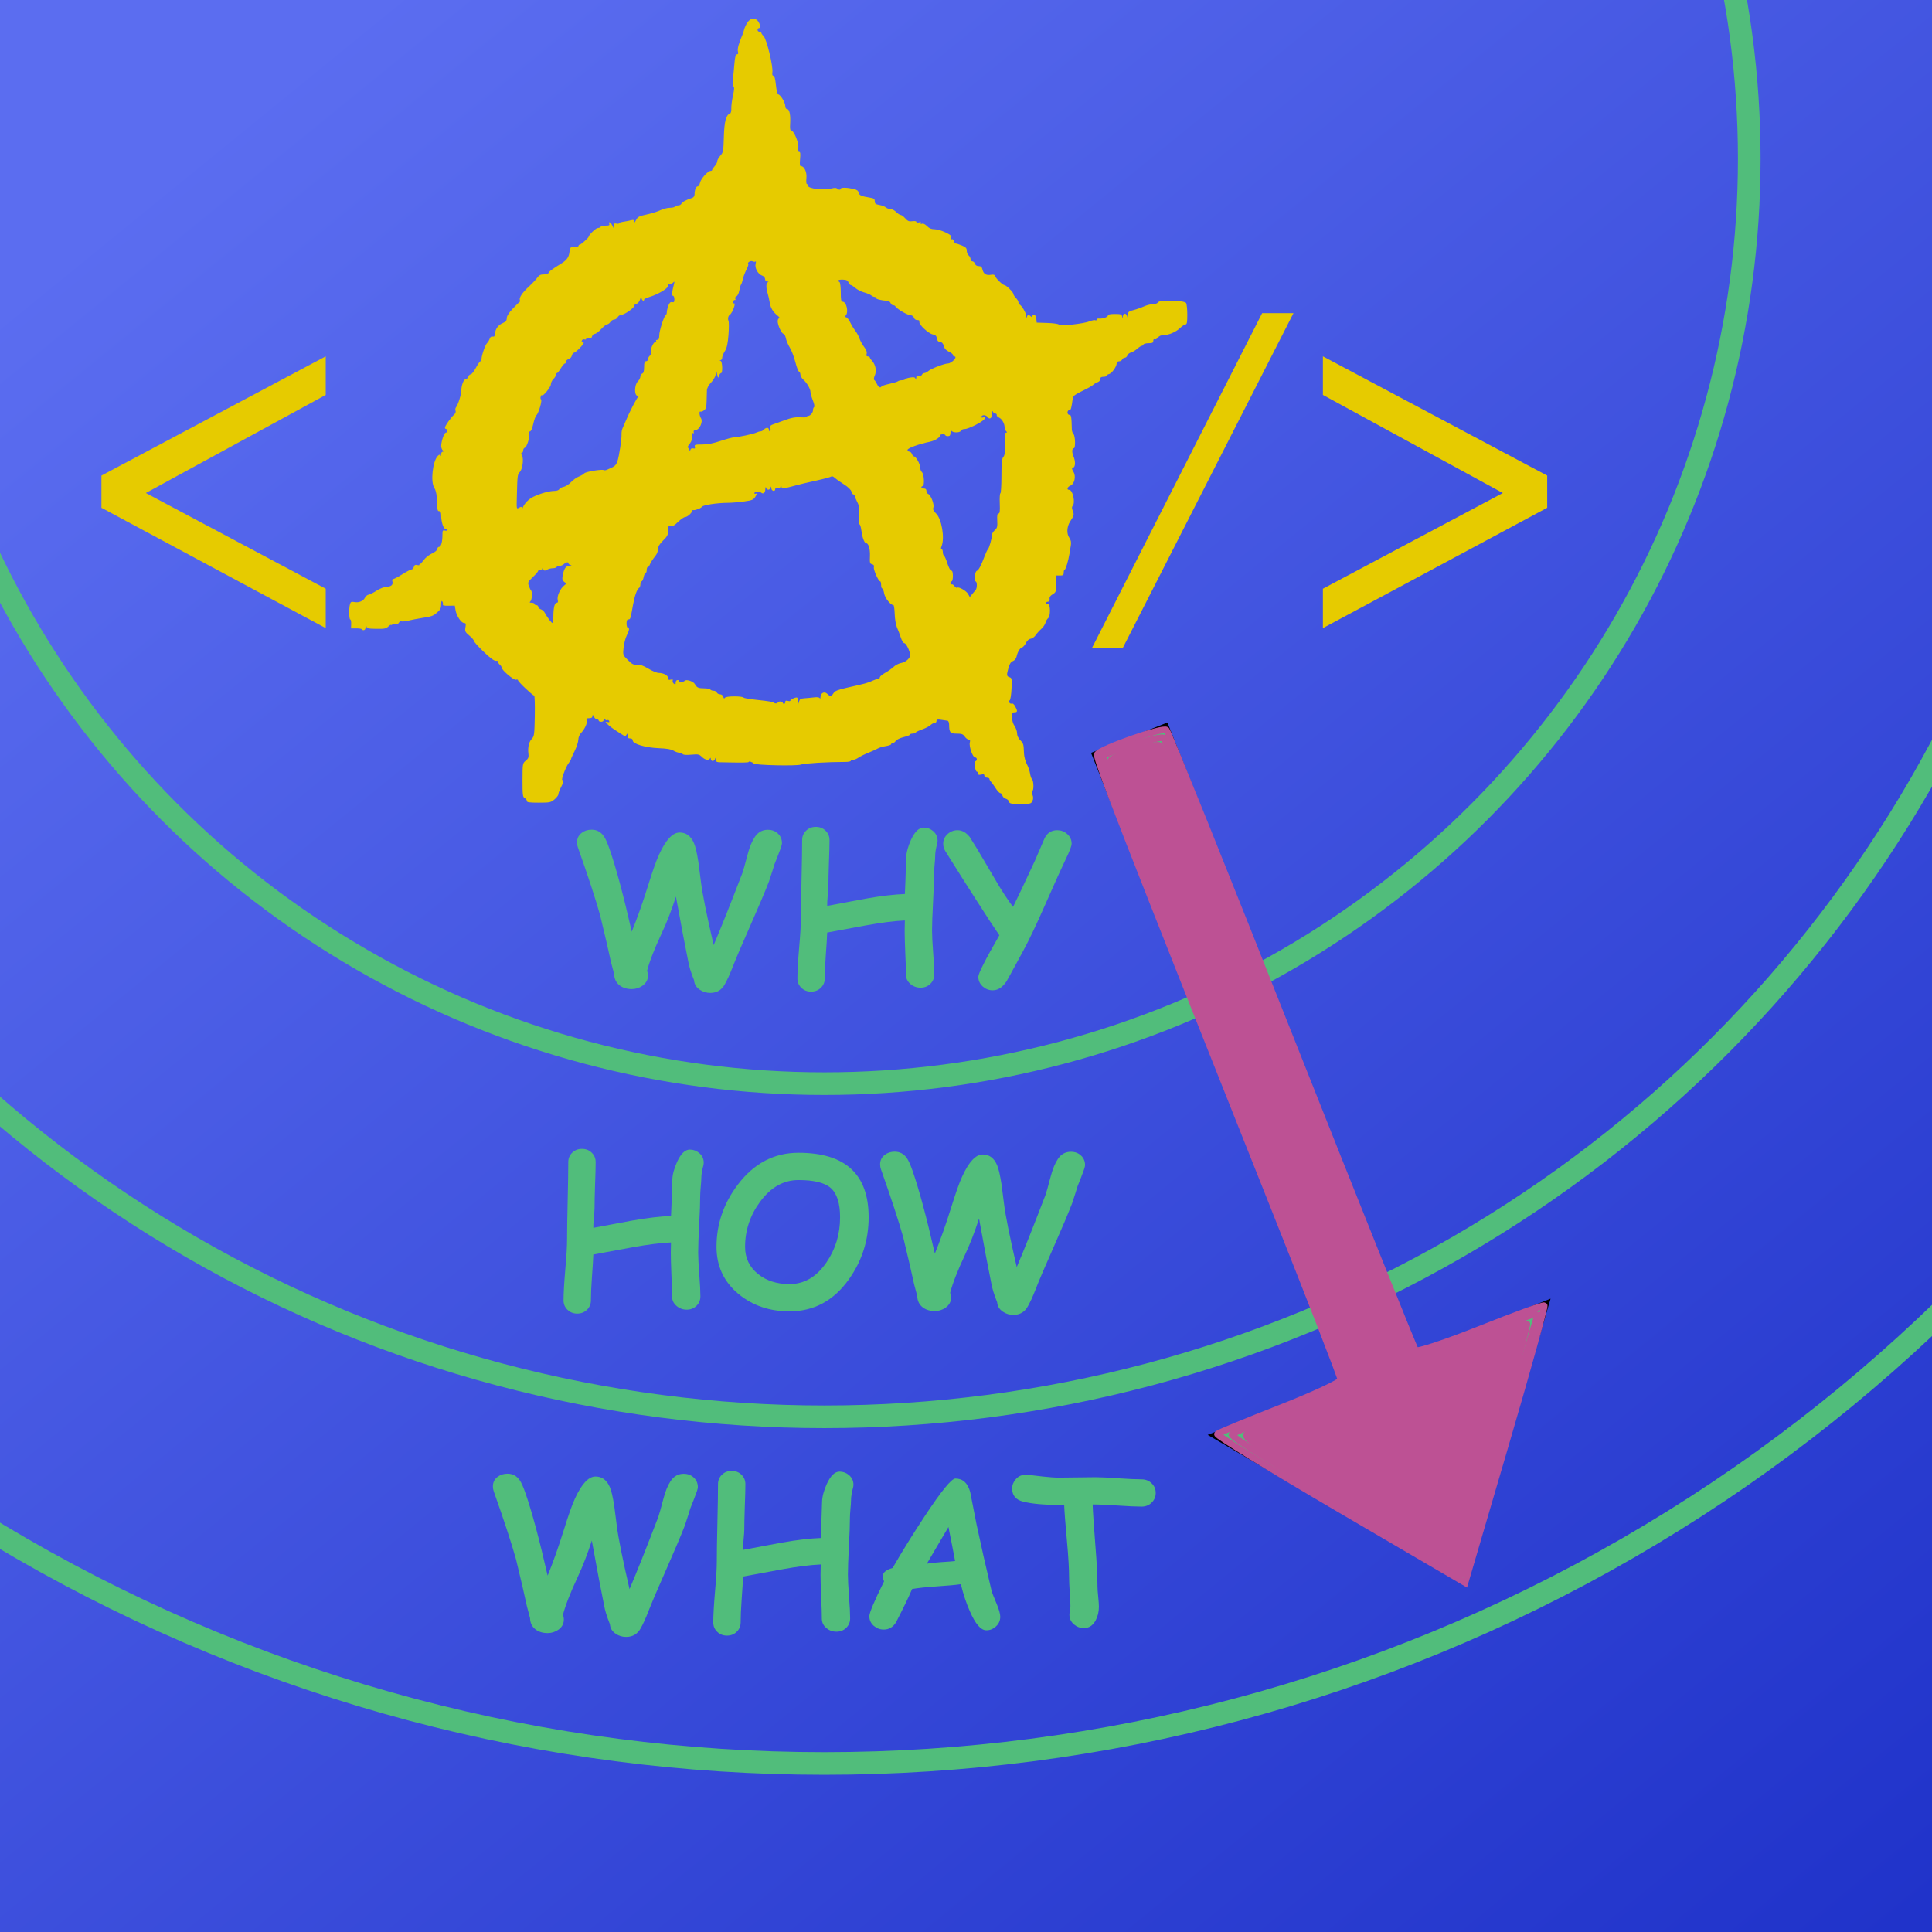 <?xml version="1.0" encoding="UTF-8" standalone="no"?>
<svg
   width="150"
   height="150"
   viewBox="0 0 150 150"
   version="1.1"
   id="SVGRoot"
   sodipodi:docname="why_stateless_code.svg"
   inkscape:version="1.1 (c4e8f9e, 2021-05-24)"
   xmlns:inkscape="http://www.inkscape.org/namespaces/inkscape"
   xmlns:sodipodi="http://sodipodi.sourceforge.net/DTD/sodipodi-0.dtd"
   xmlns:xlink="http://www.w3.org/1999/xlink"
   xmlns="http://www.w3.org/2000/svg"
   xmlns:svg="http://www.w3.org/2000/svg"
   xmlns:rdf="http://www.w3.org/1999/02/22-rdf-syntax-ns#"
   xmlns:cc="http://creativecommons.org/ns#"
   xmlns:dc="http://purl.org/dc/elements/1.1/">
  <defs
     id="defs2078">
    <linearGradient
       inkscape:collect="always"
       xlink:href="#linearGradient1164"
       id="linearGradient1166"
       x1="25"
       y1="0"
       x2="135"
       y2="135"
       gradientUnits="userSpaceOnUse"
       gradientTransform="scale(1.154)" />
    <linearGradient
       inkscape:collect="always"
       id="linearGradient1164">
      <stop
         style="stop-color:#5b6df0;stop-opacity:1"
         offset="0"
         id="stop1160" />
      <stop
         style="stop-color:#1d30c8;stop-opacity:1"
         offset="1"
         id="stop1162" />
    </linearGradient>
  </defs>
  <sodipodi:namedview
     id="base"
     pagecolor="#ffffff"
     bordercolor="#666666"
     borderopacity="1.0"
     inkscape:pageopacity="0.0"
     inkscape:pageshadow="2"
     inkscape:zoom="3.4731885"
     inkscape:cx="30.951387"
     inkscape:cy="69.38869"
     inkscape:document-units="px"
     inkscape:current-layer="layer7"
     inkscape:document-rotation="0"
     showgrid="true"
     inkscape:window-width="1792"
     inkscape:window-height="942"
     inkscape:window-x="2017"
     inkscape:window-y="25"
     inkscape:window-maximized="0"
     inkscape:pagecheckerboard="0"
     width="150px">
    <inkscape:grid
       type="xygrid"
       id="grid2648" />
  </sodipodi:namedview>
  <g
     inkscape:groupmode="layer"
     id="layer7"
     inkscape:label="Base">
    <rect
       style="display:inline;fill:url(#linearGradient1166);fill-opacity:1;stroke-width:1.156"
       id="rect1158"
       width="150"
       height="150"
       x="0"
       y="0" />
  </g>
  <g
     inkscape:label="Logo"
     inkscape:groupmode="layer"
     id="layer1"
     style="display:inline"
     sodipodi:insensitive="true">
    <g
       id="g836"
       transform="translate(3.822,-25.186)">
      <path
         d="M 21.468,73.952 4.053,64.608 v -2.497 l 17.415,-9.26 v 2.997 L 7.499,63.463 21.468,70.893 Z"
         style="font-size:39.903px;line-height:1.25;font-family:'Andale Mono';-inkscape-font-specification:'Andale Mono, Normal';display:inline;fill:#e6cb00;stroke-width:0.955"
         id="path1804" />
      <path
         d="M 96.603,49.498 83.352,75.489 H 80.961 L 94.171,49.498 Z"
         style="font-size:39.903px;line-height:1.25;font-family:'Andale Mono';-inkscape-font-specification:'Andale Mono, Normal';display:inline;fill:#e6cb00;stroke-width:0.846"
         id="path1806" />
      <path
         d="M 116.302,64.608 98.887,73.952 v -3.059 l 13.969,-7.429 -13.969,-7.616 v -2.997 l 17.415,9.26 z"
         style="font-size:39.903px;line-height:1.25;font-family:'Andale Mono';-inkscape-font-specification:'Andale Mono, Normal';display:inline;fill:#e6cb00;stroke-width:0.955"
         id="path1808" />
      <path
         style="display:inline;fill:#e6cb00;fill-opacity:1;stroke-width:0.095"
         d="m 74.52,87.42 c -0.032,-0.096 -0.149,-0.197 -0.259,-0.224 -0.11,-0.027 -0.224,-0.136 -0.253,-0.241 -0.029,-0.105 -0.105,-0.192 -0.169,-0.192 -0.064,0 -0.224,-0.169 -0.356,-0.376 -0.132,-0.207 -0.295,-0.432 -0.362,-0.501 -0.067,-0.069 -0.122,-0.17 -0.122,-0.225 0,-0.054 -0.088,-0.099 -0.196,-0.099 -0.115,0 -0.196,-0.062 -0.196,-0.149 0,-0.112 -0.06,-0.134 -0.245,-0.091 -0.181,0.043 -0.245,0.021 -0.245,-0.082 0,-0.077 -0.04,-0.14 -0.089,-0.14 -0.138,0 -0.25,-0.771 -0.118,-0.812 0.159,-0.05 0.135,-0.296 -0.029,-0.296 -0.182,0 -0.485,-0.864 -0.407,-1.159 0.044,-0.165 0.02,-0.226 -0.086,-0.226 -0.08,0 -0.219,-0.104 -0.307,-0.231 -0.134,-0.193 -0.237,-0.231 -0.627,-0.231 -0.509,0 -0.583,-0.089 -0.586,-0.701 -7.87e-4,-0.157 -0.056,-0.292 -0.124,-0.3 -0.067,-0.009 -0.287,-0.041 -0.489,-0.072 -0.297,-0.045 -0.367,-0.028 -0.367,0.092 0,0.082 -0.064,0.149 -0.143,0.149 -0.079,0 -0.222,0.076 -0.318,0.168 -0.096,0.093 -0.384,0.241 -0.639,0.331 -0.255,0.089 -0.489,0.201 -0.52,0.247 -0.031,0.047 -0.141,0.085 -0.246,0.085 -0.104,0 -0.19,0.034 -0.19,0.075 0,0.041 -0.223,0.129 -0.495,0.195 -0.273,0.066 -0.547,0.198 -0.611,0.295 -0.064,0.096 -0.171,0.175 -0.239,0.175 -0.068,0 -0.123,0.038 -0.123,0.084 0,0.046 -0.187,0.113 -0.416,0.147 -0.229,0.035 -0.505,0.116 -0.614,0.181 -0.109,0.065 -0.439,0.214 -0.734,0.332 -0.295,0.117 -0.641,0.289 -0.769,0.381 -0.128,0.092 -0.316,0.168 -0.416,0.168 -0.1,0 -0.183,0.037 -0.183,0.082 0,0.045 -0.187,0.082 -0.416,0.082 -1.361,-9.17e-4 -3.198,0.108 -3.449,0.205 -0.323,0.124 -3.57,0.054 -3.667,-0.08 -0.074,-0.103 -0.394,-0.204 -0.394,-0.124 0,0.057 -0.439,0.062 -2.226,0.026 -0.259,-0.006 -0.32,-0.045 -0.329,-0.214 -0.009,-0.156 -0.022,-0.168 -0.056,-0.046 -0.025,0.089 -0.108,0.162 -0.184,0.162 -0.077,0 -0.143,-0.073 -0.147,-0.162 -0.005,-0.097 -0.028,-0.115 -0.057,-0.046 -0.08,0.186 -0.386,0.133 -0.634,-0.11 -0.209,-0.205 -0.284,-0.221 -0.828,-0.173 -0.396,0.035 -0.622,0.017 -0.667,-0.052 -0.038,-0.057 -0.155,-0.104 -0.262,-0.104 -0.106,0 -0.307,-0.071 -0.447,-0.157 -0.177,-0.11 -0.522,-0.167 -1.146,-0.192 -1.042,-0.041 -2.018,-0.33 -2.018,-0.597 0,-0.101 -0.074,-0.162 -0.196,-0.162 -0.108,0 -0.19,-0.031 -0.184,-0.069 0.006,-0.038 0.005,-0.132 -0.001,-0.208 -0.012,-0.123 -0.023,-0.123 -0.107,0 -0.066,0.098 -0.133,0.112 -0.229,0.046 -0.074,-0.051 -0.329,-0.213 -0.565,-0.36 -0.237,-0.147 -0.533,-0.371 -0.659,-0.498 -0.212,-0.213 -0.214,-0.226 -0.032,-0.181 0.139,0.034 0.181,0.011 0.144,-0.079 -0.029,-0.07 -0.096,-0.102 -0.15,-0.07 -0.054,0.032 -0.137,1.86e-4 -0.184,-0.07 -0.068,-0.101 -0.086,-0.093 -0.087,0.034 -8.77e-4,0.1 -0.077,0.162 -0.197,0.162 -0.108,0 -0.196,-0.042 -0.196,-0.092 0,-0.051 -0.059,-0.092 -0.132,-0.092 -0.072,0 -0.18,-0.094 -0.238,-0.208 -0.085,-0.165 -0.107,-0.175 -0.113,-0.046 -0.004,0.11 -0.086,0.162 -0.258,0.162 -0.205,0 -0.24,0.033 -0.191,0.18 0.066,0.197 -0.155,0.676 -0.456,0.987 -0.106,0.11 -0.193,0.335 -0.196,0.508 -0.003,0.171 -0.132,0.566 -0.287,0.879 -0.155,0.312 -0.282,0.597 -0.282,0.632 0,0.036 -0.084,0.177 -0.187,0.313 -0.227,0.301 -0.598,1.304 -0.482,1.304 0.13,0 0.098,0.163 -0.113,0.576 -0.108,0.21 -0.196,0.448 -0.196,0.529 0,0.081 -0.137,0.26 -0.304,0.398 -0.284,0.236 -0.362,0.252 -1.223,0.252 -0.738,0 -0.92,-0.026 -0.92,-0.134 0,-0.074 -0.077,-0.174 -0.17,-0.224 -0.149,-0.079 -0.17,-0.249 -0.168,-1.393 0.003,-1.281 0.006,-1.307 0.252,-1.508 0.206,-0.169 0.242,-0.266 0.206,-0.552 -0.061,-0.484 0.043,-0.925 0.274,-1.159 0.177,-0.18 0.198,-0.346 0.222,-1.771 0.015,-0.865 -0.006,-1.573 -0.048,-1.573 -0.117,0 -1.254,-1.078 -1.254,-1.188 0,-0.054 -0.069,-0.074 -0.154,-0.043 -0.165,0.06 -1.118,-0.748 -1.118,-0.948 0,-0.059 -0.065,-0.158 -0.144,-0.22 -0.079,-0.062 -0.134,-0.161 -0.122,-0.219 0.012,-0.059 -0.067,-0.095 -0.174,-0.082 -0.134,0.017 -0.435,-0.204 -0.954,-0.7 -0.417,-0.399 -0.758,-0.778 -0.758,-0.842 0,-0.064 -0.161,-0.252 -0.358,-0.418 -0.321,-0.27 -0.352,-0.335 -0.3,-0.638 0.047,-0.276 0.028,-0.337 -0.107,-0.338 -0.221,-0.001 -0.587,-0.552 -0.662,-0.993 l -0.06,-0.356 -0.483,0.01 c -0.327,0.007 -0.469,-0.024 -0.44,-0.096 0.024,-0.058 0.004,-0.164 -0.044,-0.236 -0.06,-0.089 -0.088,-0.017 -0.089,0.231 -0.001,0.289 -0.064,0.414 -0.317,0.627 -0.331,0.279 -0.386,0.298 -1.251,0.437 -0.296,0.047 -0.733,0.133 -0.97,0.189 -0.238,0.057 -0.487,0.083 -0.555,0.059 -0.067,-0.024 -0.148,0.018 -0.179,0.094 -0.031,0.076 -0.134,0.127 -0.228,0.112 -0.095,-0.015 -0.227,0.006 -0.294,0.046 -0.067,0.04 -0.122,0.049 -0.122,0.021 0,-0.028 -0.089,0.032 -0.198,0.135 -0.166,0.157 -0.314,0.185 -0.924,0.173 -0.658,-0.011 -0.731,-0.032 -0.767,-0.21 -0.032,-0.155 -0.044,-0.143 -0.054,0.058 -0.008,0.159 -0.068,0.254 -0.16,0.254 -0.081,0 -0.147,-0.031 -0.147,-0.069 1.29e-4,-0.038 -0.187,-0.069 -0.416,-0.069 h -0.416 l 0.012,-0.346 c 0.006,-0.191 -0.027,-0.346 -0.073,-0.346 -0.097,0 -0.112,-0.864 -0.02,-1.187 0.052,-0.182 0.107,-0.208 0.342,-0.164 0.351,0.066 0.699,-0.078 0.821,-0.341 0.052,-0.111 0.182,-0.217 0.289,-0.236 0.107,-0.019 0.389,-0.161 0.626,-0.315 0.237,-0.154 0.568,-0.284 0.734,-0.289 0.381,-0.011 0.552,-0.159 0.482,-0.413 -0.034,-0.123 -0.009,-0.197 0.067,-0.197 0.067,0 0.385,-0.166 0.708,-0.37 0.322,-0.203 0.642,-0.37 0.71,-0.37 0.068,0 0.149,-0.089 0.179,-0.197 0.04,-0.143 0.108,-0.184 0.253,-0.148 0.109,0.027 0.189,0.022 0.177,-0.011 -0.012,-0.033 0.009,-0.06 0.046,-0.06 0.037,0 0.169,-0.143 0.294,-0.317 0.125,-0.175 0.412,-0.403 0.638,-0.508 0.244,-0.113 0.413,-0.257 0.416,-0.352 0.003,-0.089 0.065,-0.162 0.139,-0.162 0.151,0 0.257,-0.391 0.257,-0.946 0,-0.323 0.024,-0.363 0.196,-0.32 0.108,0.027 0.196,0.01 0.196,-0.035 0,-0.046 -0.064,-0.084 -0.142,-0.084 -0.166,0 -0.346,-0.538 -0.347,-1.039 -3.94e-4,-0.246 -0.043,-0.346 -0.147,-0.346 -0.148,0 -0.153,-0.032 -0.204,-1.133 -0.01,-0.242 -0.091,-0.542 -0.177,-0.666 -0.318,-0.459 -0.135,-2.115 0.278,-2.505 0.105,-0.099 0.147,-0.102 0.185,-0.014 0.027,0.063 0.053,0.021 0.057,-0.093 0.004,-0.114 0.061,-0.208 0.125,-0.208 0.091,0 0.091,-0.025 0,-0.111 -0.065,-0.061 -0.117,-0.206 -0.117,-0.322 0,-0.375 0.233,-1.045 0.363,-1.045 0.07,0 0.126,-0.062 0.126,-0.139 0,-0.076 -0.044,-0.139 -0.098,-0.139 -0.054,0 -0.098,-0.05 -0.098,-0.11 0,-0.134 0.469,-0.801 0.71,-1.01 0.101,-0.088 0.148,-0.214 0.112,-0.301 -0.034,-0.083 -0.019,-0.202 0.034,-0.265 0.159,-0.191 0.416,-1.006 0.416,-1.318 0,-0.401 0.187,-0.875 0.345,-0.875 0.072,0 0.159,-0.083 0.193,-0.185 0.034,-0.102 0.12,-0.185 0.191,-0.185 0.071,0 0.251,-0.229 0.401,-0.508 0.15,-0.279 0.309,-0.508 0.354,-0.508 0.045,0 0.082,-0.076 0.082,-0.168 0,-0.275 0.288,-1.107 0.43,-1.241 0.072,-0.068 0.164,-0.219 0.203,-0.336 0.046,-0.137 0.129,-0.198 0.233,-0.172 0.121,0.03 0.167,-0.03 0.183,-0.234 0.029,-0.37 0.251,-0.667 0.61,-0.818 0.224,-0.094 0.298,-0.185 0.298,-0.369 0,-0.161 0.159,-0.414 0.465,-0.74 0.256,-0.272 0.495,-0.508 0.533,-0.524 0.037,-0.016 0.047,-0.081 0.021,-0.145 -0.075,-0.184 0.192,-0.584 0.706,-1.057 0.262,-0.241 0.555,-0.552 0.65,-0.689 0.132,-0.19 0.253,-0.25 0.503,-0.25 0.199,0 0.352,-0.054 0.384,-0.135 0.047,-0.117 0.213,-0.236 1.024,-0.743 0.378,-0.236 0.538,-0.467 0.583,-0.844 0.046,-0.387 0.061,-0.403 0.378,-0.403 0.181,0 0.33,-0.042 0.33,-0.092 0,-0.051 0.041,-0.092 0.09,-0.092 0.091,0 0.693,-0.532 0.693,-0.612 0,-0.135 0.564,-0.681 0.704,-0.681 0.091,0 0.193,-0.042 0.226,-0.092 0.033,-0.051 0.211,-0.092 0.394,-0.092 0.271,0 0.322,-0.029 0.271,-0.154 -0.044,-0.107 -0.026,-0.132 0.059,-0.083 0.067,0.039 0.16,0.16 0.206,0.269 0.083,0.195 0.085,0.195 0.091,-0.02 0.005,-0.172 0.048,-0.208 0.202,-0.17 0.108,0.027 0.196,0.016 0.196,-0.023 0,-0.039 0.165,-0.096 0.367,-0.125 0.202,-0.029 0.466,-0.081 0.587,-0.115 0.173,-0.048 0.221,-0.025 0.222,0.111 0.001,0.119 0.049,0.082 0.155,-0.12 0.134,-0.257 0.234,-0.309 0.827,-0.436 0.371,-0.079 0.85,-0.228 1.065,-0.332 0.215,-0.103 0.543,-0.188 0.731,-0.188 0.187,0 0.368,-0.042 0.401,-0.092 0.033,-0.051 0.147,-0.092 0.253,-0.092 0.106,0 0.218,-0.063 0.25,-0.139 0.051,-0.126 0.397,-0.31 0.843,-0.449 0.096,-0.03 0.172,-0.146 0.173,-0.264 0.003,-0.345 0.111,-0.626 0.242,-0.626 0.068,0 0.151,-0.131 0.185,-0.291 0.064,-0.304 0.608,-0.907 0.819,-0.909 0.067,-5.59e-4 0.122,-0.036 0.122,-0.079 0,-0.043 0.088,-0.174 0.196,-0.291 0.108,-0.117 0.196,-0.287 0.196,-0.377 0,-0.09 0.108,-0.285 0.241,-0.434 0.224,-0.251 0.243,-0.354 0.274,-1.462 0.034,-1.193 0.172,-1.716 0.478,-1.812 0.067,-0.021 0.11,-0.189 0.102,-0.394 -0.008,-0.197 0.05,-0.649 0.129,-1.006 0.102,-0.464 0.113,-0.666 0.036,-0.711 -0.068,-0.04 -0.086,-0.228 -0.049,-0.513 0.032,-0.248 0.086,-0.793 0.121,-1.212 0.046,-0.562 0.099,-0.762 0.199,-0.762 0.096,0 0.118,-0.067 0.076,-0.227 -0.053,-0.198 0.066,-0.633 0.353,-1.297 0.044,-0.102 0.104,-0.289 0.134,-0.416 0.03,-0.127 0.143,-0.366 0.251,-0.531 0.236,-0.361 0.601,-0.403 0.83,-0.095 0.172,0.231 0.203,0.534 0.055,0.534 -0.054,0 -0.098,0.062 -0.098,0.139 0,0.076 0.066,0.139 0.147,0.139 0.081,0 0.147,0.039 0.147,0.086 0,0.047 0.077,0.158 0.171,0.247 0.239,0.225 0.758,2.362 0.686,2.826 -0.026,0.166 0.004,0.26 0.081,0.26 0.08,0 0.145,0.239 0.191,0.7 0.044,0.447 0.117,0.717 0.2,0.747 0.192,0.069 0.531,0.653 0.531,0.913 0,0.136 0.057,0.226 0.142,0.226 0.182,0 0.278,0.475 0.234,1.148 -0.023,0.352 0.003,0.515 0.081,0.515 0.209,-1.73e-4 0.613,0.979 0.551,1.338 -0.039,0.228 -0.019,0.324 0.068,0.324 0.093,0 0.111,0.141 0.071,0.554 -0.04,0.417 -0.022,0.554 0.073,0.554 0.259,0 0.467,0.465 0.419,0.937 -0.025,0.247 -0.008,0.449 0.038,0.449 0.046,0 0.083,0.057 0.083,0.127 0,0.238 1.219,0.38 1.846,0.215 0.185,-0.049 0.357,-0.052 0.391,-0.007 0.091,0.118 0.306,0.141 0.306,0.032 0,-0.109 0.48,-0.102 0.997,0.016 0.259,0.059 0.369,0.138 0.391,0.281 0.032,0.205 0.222,0.29 0.887,0.395 0.306,0.048 0.367,0.095 0.367,0.281 0,0.184 0.064,0.234 0.365,0.287 0.2,0.036 0.424,0.121 0.496,0.189 0.072,0.068 0.231,0.124 0.352,0.124 0.121,0 0.324,0.104 0.45,0.231 0.126,0.127 0.284,0.231 0.351,0.231 0.067,0 0.227,0.119 0.356,0.264 0.191,0.214 0.293,0.256 0.547,0.22 0.177,-0.025 0.312,-0.003 0.312,0.051 0,0.052 0.095,0.071 0.211,0.042 0.144,-0.035 0.189,-0.018 0.142,0.054 -0.045,0.069 -0.016,0.086 0.085,0.05 0.095,-0.035 0.245,0.037 0.392,0.186 0.168,0.171 0.336,0.242 0.577,0.242 0.187,0 0.567,0.108 0.845,0.24 0.397,0.188 0.496,0.278 0.458,0.416 -0.028,0.1 -0.008,0.152 0.047,0.12 0.052,-0.031 0.12,0.032 0.149,0.138 0.03,0.107 0.1,0.194 0.156,0.194 0.056,0 0.271,0.07 0.478,0.156 0.301,0.125 0.375,0.206 0.375,0.404 0,0.136 0.066,0.3 0.147,0.363 0.081,0.063 0.147,0.193 0.147,0.288 0,0.095 0.063,0.173 0.14,0.173 0.077,0 0.168,0.083 0.202,0.185 0.039,0.116 0.148,0.185 0.292,0.185 0.176,0 0.245,0.065 0.295,0.278 0.077,0.331 0.295,0.462 0.66,0.396 0.201,-0.036 0.283,-0.006 0.332,0.124 0.072,0.192 0.588,0.68 0.719,0.68 0.129,0 0.686,0.554 0.686,0.683 0,0.063 0.088,0.203 0.196,0.312 0.108,0.109 0.196,0.259 0.196,0.333 0,0.074 0.033,0.149 0.073,0.166 0.174,0.073 0.515,0.645 0.525,0.882 0.006,0.156 0.029,0.194 0.056,0.096 0.052,-0.189 0.142,-0.204 0.304,-0.051 0.091,0.086 0.117,0.086 0.117,0 0,-0.061 0.063,-0.111 0.141,-0.111 0.087,0 0.152,0.114 0.171,0.3 l 0.031,0.3 0.829,0.027 c 0.48,0.016 0.857,0.071 0.897,0.131 0.087,0.134 1.944,-0.071 2.41,-0.266 0.176,-0.073 0.363,-0.108 0.416,-0.077 0.053,0.031 0.097,0.01 0.097,-0.047 0,-0.057 0.077,-0.094 0.171,-0.083 0.278,0.033 0.709,-0.112 0.709,-0.238 0,-0.08 0.168,-0.117 0.533,-0.117 0.465,0 0.538,0.025 0.574,0.196 0.039,0.189 0.041,0.189 0.054,-0.011 0.008,-0.114 0.076,-0.208 0.153,-0.208 0.077,0 0.159,0.094 0.182,0.208 0.031,0.152 0.046,0.129 0.056,-0.089 0.012,-0.268 0.054,-0.306 0.429,-0.399 0.229,-0.057 0.592,-0.183 0.807,-0.281 0.215,-0.098 0.532,-0.178 0.705,-0.178 0.185,1.86e-4 0.349,-0.06 0.401,-0.147 0.122,-0.206 2.033,-0.158 2.175,0.055 0.051,0.076 0.093,0.482 0.094,0.901 0.001,0.587 -0.029,0.762 -0.134,0.762 -0.074,0 -0.262,0.123 -0.418,0.273 -0.331,0.32 -0.886,0.558 -1.298,0.558 -0.185,0 -0.344,0.071 -0.436,0.195 -0.08,0.107 -0.192,0.167 -0.25,0.133 -0.062,-0.036 -0.106,0.013 -0.106,0.119 0,0.147 -0.068,0.181 -0.364,0.181 -0.2,0 -0.38,0.046 -0.4,0.102 -0.02,0.056 -0.078,0.102 -0.13,0.102 -0.052,0 -0.213,0.105 -0.359,0.234 -0.146,0.129 -0.362,0.257 -0.482,0.286 -0.119,0.029 -0.243,0.132 -0.276,0.228 -0.033,0.097 -0.123,0.176 -0.202,0.176 -0.079,0 -0.169,0.062 -0.2,0.139 -0.031,0.076 -0.14,0.139 -0.242,0.139 -0.111,0 -0.185,0.065 -0.186,0.162 -5.91e-4,0.248 -0.378,0.776 -0.592,0.829 -0.105,0.026 -0.191,0.084 -0.191,0.129 0,0.045 -0.11,0.082 -0.245,0.082 -0.177,0 -0.245,0.05 -0.245,0.179 0,0.098 -0.088,0.205 -0.195,0.237 -0.107,0.032 -0.268,0.128 -0.358,0.212 -0.089,0.084 -0.475,0.3 -0.857,0.479 -0.382,0.179 -0.703,0.388 -0.713,0.464 -0.118,0.892 -0.152,1.016 -0.281,1.016 -0.077,0 -0.141,0.083 -0.141,0.185 0,0.103 0.065,0.185 0.147,0.185 0.142,0 0.165,0.137 0.19,1.127 0.004,0.137 0.061,0.301 0.128,0.365 0.141,0.133 0.168,1.095 0.032,1.095 -0.153,0 -0.171,0.307 -0.037,0.621 0.17,0.398 0.162,0.825 -0.017,0.89 -0.125,0.045 -0.122,0.089 0.02,0.323 0.215,0.354 0.083,0.94 -0.242,1.075 -0.239,0.099 -0.301,0.325 -0.089,0.325 0.286,0 0.5,1.03 0.261,1.256 -0.064,0.061 -0.059,0.187 0.016,0.374 0.118,0.294 0.103,0.352 -0.205,0.83 -0.256,0.397 -0.284,0.942 -0.064,1.257 0.127,0.182 0.16,0.351 0.119,0.6 -0.031,0.191 -0.077,0.472 -0.102,0.624 -0.093,0.567 -0.295,1.247 -0.371,1.247 -0.043,0 -0.079,0.104 -0.079,0.231 0,0.195 -0.046,0.231 -0.294,0.231 h -0.294 v 0.648 c 0,0.607 -0.017,0.658 -0.269,0.808 -0.189,0.112 -0.26,0.223 -0.238,0.368 0.021,0.14 -0.019,0.208 -0.122,0.208 -0.085,0 -0.154,0.042 -0.154,0.092 0,0.051 0.066,0.092 0.147,0.092 0.2,0 0.208,0.946 0.009,1.101 -0.075,0.059 -0.167,0.219 -0.203,0.356 -0.036,0.137 -0.186,0.353 -0.332,0.481 -0.146,0.128 -0.34,0.344 -0.43,0.48 -0.091,0.136 -0.265,0.261 -0.387,0.277 -0.139,0.018 -0.278,0.143 -0.369,0.329 -0.081,0.164 -0.217,0.321 -0.302,0.348 -0.173,0.055 -0.337,0.331 -0.427,0.719 -0.034,0.148 -0.152,0.29 -0.278,0.336 -0.151,0.054 -0.256,0.211 -0.34,0.506 -0.164,0.579 -0.154,0.68 0.075,0.748 0.181,0.054 0.193,0.122 0.156,0.896 -0.022,0.461 -0.086,0.864 -0.142,0.897 -0.059,0.034 -0.067,0.112 -0.02,0.184 0.045,0.069 0.129,0.097 0.186,0.064 0.058,-0.034 0.172,0.062 0.256,0.215 0.2,0.366 0.19,0.469 -0.045,0.469 -0.165,0 -0.196,0.061 -0.195,0.393 3.94e-4,0.236 0.078,0.503 0.195,0.67 0.107,0.152 0.195,0.406 0.195,0.564 3.8e-4,0.177 0.094,0.382 0.245,0.536 0.256,0.26 0.261,0.278 0.293,1.025 0.01,0.254 0.11,0.628 0.219,0.831 0.11,0.203 0.222,0.53 0.25,0.726 0.028,0.196 0.099,0.402 0.158,0.457 0.131,0.124 0.144,0.896 0.015,0.896 -0.056,0 -0.051,0.113 0.012,0.284 0.075,0.204 0.075,0.347 -0.003,0.508 -0.102,0.211 -0.155,0.224 -0.935,0.224 -0.726,-3.3e-5 -0.834,-0.022 -0.886,-0.175 z M 56.56,79.727 c 0,-0.042 0.088,-0.077 0.196,-0.077 0.108,0 0.196,0.042 0.196,0.092 0,0.051 0.044,0.092 0.098,0.092 0.054,0 0.098,-0.065 0.098,-0.145 0,-0.103 0.057,-0.128 0.196,-0.086 0.108,0.032 0.196,0.025 0.196,-0.017 9.97e-4,-0.098 0.462,-0.3 0.533,-0.234 0.03,0.028 0.058,0.158 0.064,0.289 l 0.009,0.239 0.068,-0.229 c 0.053,-0.181 0.138,-0.233 0.406,-0.25 0.186,-0.011 0.523,-0.042 0.747,-0.069 0.271,-0.032 0.425,-0.01 0.457,0.065 0.027,0.062 0.052,0.024 0.056,-0.084 0.012,-0.3 0.26,-0.457 0.473,-0.3 0.094,0.07 0.194,0.156 0.223,0.191 0.068,0.084 0.216,-0.02 0.347,-0.243 0.075,-0.128 0.365,-0.237 1.028,-0.385 1.404,-0.314 1.608,-0.369 1.954,-0.532 0.176,-0.083 0.379,-0.151 0.452,-0.151 0.072,0 0.132,-0.054 0.132,-0.12 0,-0.066 0.184,-0.222 0.408,-0.346 0.225,-0.125 0.522,-0.334 0.661,-0.465 0.139,-0.131 0.394,-0.265 0.567,-0.297 0.375,-0.07 0.713,-0.363 0.713,-0.617 0,-0.297 -0.304,-0.926 -0.447,-0.926 -0.073,0 -0.196,-0.197 -0.274,-0.439 -0.078,-0.241 -0.211,-0.593 -0.297,-0.781 -0.085,-0.188 -0.165,-0.655 -0.177,-1.039 -0.012,-0.384 -0.057,-0.697 -0.099,-0.697 -0.222,0 -0.66,-0.551 -0.72,-0.907 -0.036,-0.212 -0.104,-0.386 -0.151,-0.386 -0.047,0 -0.085,-0.125 -0.085,-0.277 0,-0.152 -0.034,-0.277 -0.075,-0.277 -0.133,0 -0.538,-0.913 -0.487,-1.098 0.034,-0.124 -0.009,-0.194 -0.141,-0.227 -0.168,-0.041 -0.188,-0.118 -0.165,-0.632 0.024,-0.549 -0.108,-1 -0.294,-1 -0.134,0 -0.302,-0.445 -0.368,-0.973 -0.035,-0.278 -0.107,-0.505 -0.161,-0.505 -0.062,0 -0.074,-0.245 -0.033,-0.672 0.054,-0.566 0.034,-0.732 -0.133,-1.058 -0.109,-0.213 -0.198,-0.43 -0.198,-0.483 0,-0.053 -0.043,-0.097 -0.096,-0.097 -0.053,0 -0.123,-0.103 -0.157,-0.228 -0.036,-0.136 -0.263,-0.356 -0.565,-0.546 -0.277,-0.175 -0.601,-0.404 -0.719,-0.51 -0.118,-0.106 -0.238,-0.157 -0.266,-0.114 -0.028,0.043 -0.57,0.19 -1.204,0.328 -0.634,0.138 -1.351,0.308 -1.593,0.377 -0.779,0.224 -1.076,0.258 -1.078,0.123 -0.001,-0.098 -0.019,-0.096 -0.088,0.006 -0.048,0.071 -0.157,0.103 -0.243,0.072 -0.1,-0.036 -0.157,-0.007 -0.157,0.079 0,0.224 -0.293,0.155 -0.305,-0.072 -0.009,-0.156 -0.022,-0.168 -0.056,-0.046 -0.025,0.089 -0.104,0.162 -0.177,0.162 -0.073,0 -0.153,-0.073 -0.177,-0.162 -0.025,-0.089 -0.05,-0.027 -0.056,0.139 -0.01,0.283 -0.172,0.395 -0.34,0.237 -0.119,-0.112 -0.445,-0.094 -0.495,0.028 -0.03,0.074 0.005,0.099 0.096,0.066 0.116,-0.042 0.111,0.001 -0.026,0.227 -0.153,0.251 -0.242,0.29 -0.887,0.38 -0.394,0.055 -0.946,0.102 -1.226,0.103 -0.863,0.004 -1.964,0.172 -2.046,0.31 -0.071,0.12 -0.528,0.29 -0.69,0.257 -0.04,-0.009 -0.073,0.02 -0.073,0.063 0,0.149 -0.366,0.476 -0.533,0.476 -0.092,0 -0.341,0.171 -0.554,0.38 -0.274,0.269 -0.443,0.366 -0.579,0.332 -0.17,-0.042 -0.193,-4.59e-4 -0.193,0.341 0,0.328 -0.061,0.449 -0.391,0.773 -0.273,0.268 -0.391,0.466 -0.391,0.653 0,0.148 -0.077,0.368 -0.171,0.49 -0.278,0.36 -0.418,0.579 -0.479,0.75 -0.032,0.089 -0.096,0.162 -0.144,0.162 -0.048,0 -0.086,0.104 -0.086,0.231 0,0.127 -0.039,0.231 -0.087,0.231 -0.048,0 -0.116,0.146 -0.151,0.323 -0.035,0.178 -0.106,0.323 -0.158,0.323 -0.051,0 -0.093,0.101 -0.093,0.225 0,0.124 -0.045,0.252 -0.099,0.283 -0.165,0.096 -0.347,0.606 -0.478,1.339 -0.194,1.088 -0.201,1.109 -0.354,1.109 -0.1,0 -0.145,0.099 -0.145,0.323 0,0.178 0.044,0.323 0.098,0.323 0.147,0 0.119,0.201 -0.085,0.606 -0.1,0.2 -0.21,0.623 -0.243,0.939 -0.061,0.575 -0.061,0.575 0.334,0.967 0.331,0.329 0.447,0.388 0.72,0.366 0.237,-0.019 0.473,0.063 0.871,0.303 0.3,0.181 0.656,0.329 0.79,0.329 0.38,0 0.743,0.193 0.743,0.395 0,0.138 0.049,0.169 0.203,0.13 0.144,-0.036 0.189,-0.014 0.153,0.075 -0.028,0.069 0.013,0.175 0.09,0.236 0.115,0.09 0.141,0.075 0.141,-0.086 0,-0.116 0.062,-0.196 0.153,-0.196 0.084,0 0.125,0.042 0.092,0.092 -0.074,0.112 0.365,0.081 0.453,-0.033 0.107,-0.138 0.67,0.04 0.786,0.248 0.158,0.284 0.272,0.336 0.737,0.337 0.226,7.46e-4 0.437,0.043 0.471,0.094 0.033,0.051 0.147,0.092 0.253,0.092 0.106,0 0.218,0.062 0.249,0.139 0.031,0.076 0.144,0.139 0.251,0.139 0.115,0 0.216,0.079 0.248,0.193 0.039,0.142 0.074,0.161 0.132,0.072 0.089,-0.136 1.357,-0.14 1.453,-0.006 0.031,0.043 0.562,0.129 1.181,0.191 0.619,0.062 1.138,0.145 1.153,0.185 0.036,0.097 0.315,0.093 0.315,-0.004 z M 39.141,73.057 c 0,-0.678 0.096,-1.074 0.259,-1.074 0.095,0 0.119,-0.067 0.079,-0.218 -0.072,-0.272 0.179,-0.858 0.471,-1.096 0.213,-0.174 0.214,-0.183 0.035,-0.307 -0.14,-0.097 -0.171,-0.201 -0.131,-0.431 0.106,-0.599 0.244,-0.811 0.533,-0.823 0.166,-0.007 0.205,-0.027 0.1,-0.053 -0.094,-0.023 -0.171,-0.081 -0.171,-0.128 0,-0.131 -0.192,-0.102 -0.356,0.053 -0.081,0.076 -0.229,0.139 -0.33,0.139 -0.101,0 -0.21,0.042 -0.243,0.092 -0.033,0.051 -0.169,0.092 -0.301,0.092 -0.132,0 -0.329,0.052 -0.438,0.116 -0.163,0.095 -0.214,0.091 -0.291,-0.023 -0.072,-0.107 -0.094,-0.11 -0.095,-0.013 -8.78e-4,0.073 -0.063,0.103 -0.148,0.072 -0.081,-0.029 -0.147,-0.011 -0.147,0.041 0,0.052 -0.187,0.272 -0.416,0.49 -0.388,0.37 -0.409,0.416 -0.315,0.684 0.056,0.158 0.133,0.317 0.171,0.353 0.114,0.108 0.08,0.728 -0.047,0.848 -0.091,0.086 -0.07,0.111 0.098,0.111 0.118,0 0.215,0.042 0.215,0.092 0,0.051 0.066,0.092 0.147,0.092 0.081,0 0.147,0.06 0.147,0.132 0,0.073 0.088,0.159 0.196,0.191 0.108,0.032 0.245,0.149 0.304,0.26 0.191,0.356 0.525,0.801 0.601,0.801 0.04,3.59e-4 0.073,-0.223 0.073,-0.496 z m 32.782,-2.063 c 0.134,-0.153 0.124,-0.674 -0.013,-0.674 -0.143,0 -0.043,-0.768 0.106,-0.815 0.138,-0.043 0.33,-0.399 0.582,-1.077 0.111,-0.299 0.237,-0.568 0.279,-0.597 0.091,-0.062 0.317,-0.857 0.317,-1.112 0,-0.099 0.098,-0.266 0.219,-0.372 0.187,-0.164 0.214,-0.272 0.19,-0.743 -0.021,-0.407 0.005,-0.55 0.099,-0.55 0.098,1.86e-4 0.121,-0.183 0.097,-0.785 -0.017,-0.432 0.005,-0.785 0.049,-0.785 0.044,0 0.081,-0.596 0.081,-1.325 0,-1.038 0.032,-1.361 0.146,-1.491 0.111,-0.127 0.14,-0.372 0.119,-1.031 -0.02,-0.636 0.005,-0.864 0.094,-0.864 0.094,0 0.094,-0.025 0.003,-0.111 -0.065,-0.061 -0.117,-0.198 -0.117,-0.305 0,-0.292 -0.21,-0.654 -0.436,-0.752 -0.11,-0.048 -0.189,-0.137 -0.176,-0.199 0.014,-0.062 -0.038,-0.112 -0.115,-0.112 -0.077,0 -0.16,-0.073 -0.184,-0.162 -0.025,-0.089 -0.05,-0.006 -0.056,0.185 -0.012,0.353 -0.208,0.475 -0.373,0.231 -0.105,-0.154 -0.397,-0.169 -0.456,-0.022 -0.032,0.079 0.017,0.101 0.15,0.068 0.174,-0.043 0.184,-0.027 0.08,0.129 -0.15,0.226 -1.25,0.778 -1.544,0.775 -0.123,-0.001 -0.247,0.056 -0.276,0.127 -0.077,0.189 -0.702,0.17 -0.756,-0.023 -0.024,-0.084 -0.048,-0.017 -0.054,0.148 -0.009,0.235 -0.054,0.3 -0.207,0.3 -0.108,0 -0.196,-0.033 -0.196,-0.073 0,-0.04 -0.088,-0.073 -0.196,-0.073 -0.108,0 -0.196,0.026 -0.196,0.058 0,0.181 -0.406,0.438 -0.832,0.527 -0.856,0.178 -1.713,0.493 -1.713,0.63 0,0.072 0.063,0.13 0.14,0.13 0.077,0 0.168,0.083 0.202,0.185 0.034,0.102 0.104,0.185 0.155,0.185 0.151,0 0.48,0.581 0.481,0.848 1.99e-4,0.136 0.066,0.31 0.147,0.386 0.166,0.157 0.208,1.076 0.049,1.076 -0.054,0 -0.098,0.042 -0.098,0.092 0,0.051 0.088,0.092 0.196,0.092 0.131,0 0.196,0.062 0.196,0.188 0,0.103 0.064,0.211 0.142,0.239 0.201,0.073 0.479,0.806 0.397,1.049 -0.05,0.149 0.003,0.267 0.206,0.459 0.436,0.412 0.69,1.9 0.432,2.54 -0.062,0.154 -0.062,0.237 0,0.237 0.053,0 0.095,0.101 0.095,0.225 0,0.124 0.042,0.25 0.093,0.28 0.051,0.03 0.171,0.302 0.266,0.606 0.095,0.303 0.23,0.552 0.299,0.552 0.083,0 0.125,0.14 0.125,0.416 0,0.229 -0.044,0.416 -0.098,0.416 -0.054,0 -0.098,0.065 -0.098,0.144 0,0.079 0.041,0.12 0.091,0.091 0.05,-0.029 0.153,0.03 0.229,0.133 0.076,0.102 0.165,0.16 0.199,0.128 0.112,-0.106 0.713,0.232 0.853,0.479 l 0.138,0.243 0.174,-0.216 c 0.096,-0.119 0.218,-0.266 0.272,-0.328 z M 36.703,64.613 c 0.005,0.078 0.027,0.071 0.063,-0.02 0.13,-0.328 0.463,-0.664 0.831,-0.842 0.531,-0.256 1.228,-0.449 1.621,-0.451 0.183,-5.58e-4 0.344,-0.056 0.373,-0.129 0.029,-0.07 0.182,-0.153 0.34,-0.183 0.159,-0.03 0.42,-0.196 0.58,-0.368 0.161,-0.173 0.435,-0.369 0.611,-0.437 0.175,-0.067 0.363,-0.178 0.418,-0.246 0.104,-0.129 1.37,-0.339 1.519,-0.252 0.047,0.028 0.165,0.011 0.261,-0.035 0.096,-0.047 0.291,-0.135 0.432,-0.197 0.165,-0.072 0.295,-0.233 0.363,-0.45 0.139,-0.443 0.336,-1.741 0.318,-2.092 -0.008,-0.152 0.026,-0.36 0.075,-0.462 0.049,-0.102 0.166,-0.372 0.26,-0.6 0.274,-0.667 0.861,-1.795 0.973,-1.869 0.061,-0.04 0.033,-0.069 -0.069,-0.069 -0.261,-0.003 -0.242,-0.858 0.025,-1.11 0.108,-0.102 0.196,-0.269 0.196,-0.372 0,-0.103 0.066,-0.212 0.147,-0.241 0.103,-0.037 0.147,-0.189 0.147,-0.505 0,-0.34 0.036,-0.452 0.147,-0.452 0.081,0 0.147,-0.065 0.147,-0.145 0,-0.08 0.066,-0.208 0.148,-0.285 0.081,-0.077 0.12,-0.182 0.086,-0.234 -0.096,-0.146 0.172,-0.814 0.326,-0.814 0.075,0 0.11,-0.042 0.076,-0.092 -0.033,-0.051 0.008,-0.092 0.092,-0.092 0.11,0 0.153,-0.094 0.153,-0.34 0,-0.361 0.376,-1.533 0.509,-1.585 0.043,-0.017 0.079,-0.118 0.079,-0.224 0,-0.106 0.054,-0.334 0.12,-0.506 0.088,-0.229 0.166,-0.301 0.294,-0.269 0.137,0.034 0.174,-0.014 0.174,-0.226 0,-0.148 -0.049,-0.268 -0.109,-0.268 -0.108,0 -0.086,-0.284 0.068,-0.876 0.068,-0.262 0.063,-0.268 -0.099,-0.115 -0.094,0.089 -0.211,0.137 -0.26,0.108 -0.05,-0.029 -0.09,0.023 -0.09,0.116 0,0.193 -0.794,0.664 -1.443,0.857 -0.229,0.068 -0.416,0.158 -0.416,0.201 0,0.183 -0.197,0.058 -0.205,-0.13 -0.006,-0.156 -0.032,-0.131 -0.103,0.102 -0.055,0.181 -0.174,0.33 -0.285,0.357 -0.105,0.026 -0.19,0.104 -0.19,0.174 0,0.162 -0.755,0.683 -0.99,0.683 -0.098,0 -0.225,0.083 -0.282,0.185 -0.058,0.102 -0.181,0.185 -0.273,0.185 -0.093,0 -0.224,0.083 -0.291,0.185 -0.067,0.102 -0.18,0.185 -0.25,0.185 -0.07,0 -0.279,0.165 -0.464,0.367 -0.185,0.202 -0.409,0.368 -0.497,0.37 -0.088,0.001 -0.184,0.091 -0.214,0.199 -0.04,0.145 -0.108,0.184 -0.256,0.147 -0.111,-0.027 -0.201,-0.007 -0.201,0.044 0,0.051 -0.062,0.071 -0.139,0.043 -0.076,-0.028 -0.164,0.011 -0.195,0.087 -0.032,0.078 -0.014,0.113 0.041,0.081 0.053,-0.031 0.097,0.011 0.097,0.094 0,0.146 -0.639,0.784 -0.786,0.784 -0.04,0 -0.1,0.099 -0.132,0.22 -0.032,0.121 -0.147,0.242 -0.255,0.268 -0.108,0.027 -0.197,0.115 -0.197,0.196 0,0.081 -0.041,0.147 -0.092,0.147 -0.05,0 -0.191,0.166 -0.312,0.37 -0.121,0.203 -0.256,0.37 -0.3,0.37 -0.044,0 -0.08,0.062 -0.08,0.139 0,0.076 -0.088,0.222 -0.196,0.323 -0.108,0.102 -0.196,0.289 -0.196,0.415 0,0.218 -0.676,1.027 -0.692,0.828 -0.004,-0.049 -0.042,-0.006 -0.085,0.096 -0.044,0.104 -0.037,0.21 0.016,0.242 0.109,0.066 -0.195,1.095 -0.365,1.236 -0.061,0.051 -0.169,0.352 -0.24,0.67 -0.076,0.341 -0.18,0.577 -0.253,0.577 -0.077,0 -0.104,0.072 -0.072,0.187 0.07,0.251 -0.165,1.019 -0.33,1.078 -0.072,0.026 -0.132,0.126 -0.132,0.223 0,0.096 -0.046,0.175 -0.101,0.175 -0.066,0 -0.062,0.069 0.012,0.199 0.15,0.265 0.045,1.069 -0.168,1.292 -0.178,0.186 -0.189,0.267 -0.225,1.742 -0.03,1.208 -0.044,1.133 0.189,1.016 0.148,-0.075 0.198,-0.07 0.203,0.02 z M 50,60 c 0.132,0.033 0.163,5.57e-4 0.126,-0.13 -0.043,-0.155 0.014,-0.173 0.558,-0.173 0.424,0 0.857,-0.084 1.438,-0.277 0.457,-0.152 0.927,-0.277 1.044,-0.277 0.284,3.58e-4 1.539,-0.269 1.752,-0.377 0.093,-0.047 0.231,-0.086 0.306,-0.086 0.075,0 0.191,-0.062 0.258,-0.139 0.067,-0.076 0.182,-0.139 0.257,-0.139 0.074,0 0.135,0.062 0.135,0.139 0,0.076 0.038,0.139 0.084,0.139 0.046,0 0.063,-0.103 0.038,-0.23 -0.034,-0.166 0.004,-0.246 0.136,-0.29 0.1,-0.033 0.513,-0.182 0.916,-0.331 0.573,-0.212 0.855,-0.265 1.288,-0.242 0.304,0.016 0.533,-0.001 0.508,-0.039 -0.025,-0.038 0.004,-0.069 0.065,-0.069 0.176,0 0.39,-0.247 0.39,-0.45 0,-0.102 0.04,-0.209 0.088,-0.238 0.049,-0.028 0.005,-0.26 -0.098,-0.515 -0.102,-0.255 -0.186,-0.55 -0.186,-0.656 0,-0.238 -0.27,-0.702 -0.563,-0.967 -0.121,-0.11 -0.22,-0.285 -0.22,-0.389 0,-0.104 -0.048,-0.205 -0.106,-0.223 -0.058,-0.018 -0.188,-0.357 -0.287,-0.752 -0.1,-0.395 -0.29,-0.894 -0.424,-1.109 -0.133,-0.215 -0.273,-0.545 -0.311,-0.734 -0.038,-0.189 -0.119,-0.344 -0.181,-0.344 -0.143,0 -0.453,-0.665 -0.453,-0.971 0,-0.127 0.055,-0.232 0.122,-0.234 0.067,-0.001 0.008,-0.095 -0.133,-0.208 -0.36,-0.288 -0.549,-0.608 -0.613,-1.036 -0.03,-0.203 -0.1,-0.515 -0.156,-0.692 -0.137,-0.436 -0.128,-0.807 0.021,-0.863 0.073,-0.028 0.053,-0.05 -0.049,-0.054 -0.104,-0.004 -0.171,-0.081 -0.171,-0.194 0,-0.113 -0.094,-0.221 -0.24,-0.273 -0.317,-0.114 -0.578,-0.596 -0.494,-0.912 0.036,-0.134 0.033,-0.214 -0.005,-0.178 -0.038,0.036 -0.141,0.03 -0.228,-0.013 -0.158,-0.079 -0.45,0.103 -0.337,0.21 0.03,0.028 -0.038,0.231 -0.151,0.451 -0.113,0.22 -0.234,0.544 -0.27,0.721 -0.036,0.177 -0.098,0.363 -0.138,0.413 -0.04,0.051 -0.103,0.266 -0.14,0.478 -0.037,0.214 -0.134,0.409 -0.217,0.44 -0.086,0.031 -0.125,0.114 -0.092,0.197 0.032,0.078 0.019,0.12 -0.028,0.093 -0.047,-0.028 -0.109,0.033 -0.137,0.134 -0.028,0.101 -0.01,0.161 0.038,0.132 0.218,-0.127 -0.076,0.733 -0.302,0.883 -0.122,0.081 -0.173,0.319 -0.099,0.462 0.039,0.076 0.039,0.562 -9.2e-5,1.08 -0.054,0.707 -0.124,1.024 -0.281,1.275 -0.115,0.184 -0.209,0.415 -0.209,0.514 0,0.099 -0.055,0.183 -0.122,0.187 -0.098,0.006 -0.098,0.017 0,0.054 0.14,0.053 0.174,0.955 0.036,0.955 -0.048,0 -0.118,0.094 -0.157,0.208 -0.067,0.197 -0.075,0.193 -0.138,-0.069 l -0.067,-0.277 -0.065,0.29 c -0.036,0.159 -0.199,0.428 -0.363,0.598 -0.184,0.19 -0.302,0.415 -0.309,0.588 -0.005,0.154 -0.017,0.538 -0.025,0.853 -0.01,0.456 -0.054,0.601 -0.208,0.708 -0.107,0.074 -0.228,0.115 -0.269,0.091 -0.118,-0.069 -0.087,0.321 0.04,0.513 0.171,0.259 -0.095,0.876 -0.395,0.916 -0.151,0.02 -0.206,0.075 -0.169,0.166 0.031,0.076 0.013,0.111 -0.041,0.08 -0.095,-0.056 -0.136,0.122 -0.102,0.44 0.009,0.089 -0.077,0.275 -0.191,0.413 -0.122,0.146 -0.165,0.265 -0.104,0.284 0.058,0.018 0.11,0.102 0.116,0.187 0.009,0.127 0.02,0.124 0.058,-0.016 0.03,-0.109 0.109,-0.155 0.221,-0.127 z m 14.623,-4.814 c 0.028,-0.042 0.305,-0.132 0.617,-0.2 0.312,-0.068 0.609,-0.158 0.66,-0.201 0.051,-0.043 0.191,-0.078 0.31,-0.078 0.119,0 0.232,-0.035 0.25,-0.078 0.018,-0.043 0.195,-0.102 0.394,-0.132 0.286,-0.043 0.37,-0.022 0.405,0.101 0.029,0.103 0.047,0.082 0.055,-0.064 0.009,-0.169 0.055,-0.208 0.201,-0.172 0.11,0.027 0.211,-0.007 0.242,-0.082 0.029,-0.071 0.111,-0.128 0.184,-0.128 0.072,0 0.217,-0.074 0.321,-0.165 0.204,-0.177 1.228,-0.573 1.495,-0.578 0.316,-0.006 0.815,-0.551 0.505,-0.551 -0.054,0 -0.099,-0.052 -0.1,-0.116 -0.001,-0.063 -0.143,-0.178 -0.314,-0.254 -0.215,-0.095 -0.337,-0.23 -0.39,-0.432 -0.055,-0.206 -0.144,-0.303 -0.297,-0.323 -0.155,-0.021 -0.228,-0.102 -0.249,-0.277 -0.023,-0.189 -0.099,-0.262 -0.318,-0.308 -0.345,-0.072 -1.09,-0.771 -1.038,-0.975 0.025,-0.097 -0.029,-0.143 -0.163,-0.139 -0.12,0.003 -0.222,-0.068 -0.255,-0.179 -0.036,-0.119 -0.156,-0.196 -0.341,-0.217 -0.255,-0.028 -1.032,-0.504 -1.116,-0.684 -0.018,-0.038 -0.092,-0.069 -0.165,-0.069 -0.073,0 -0.157,-0.074 -0.188,-0.165 -0.031,-0.091 -0.155,-0.172 -0.276,-0.18 -0.463,-0.031 -0.856,-0.129 -0.856,-0.214 0,-0.049 -0.052,-0.088 -0.115,-0.088 -0.063,0 -0.184,-0.055 -0.269,-0.123 -0.085,-0.068 -0.335,-0.171 -0.556,-0.23 -0.221,-0.059 -0.52,-0.212 -0.666,-0.339 -0.146,-0.127 -0.308,-0.231 -0.361,-0.231 -0.053,0 -0.132,-0.092 -0.176,-0.204 -0.061,-0.156 -0.164,-0.207 -0.437,-0.216 -0.346,-0.011 -0.46,0.072 -0.259,0.189 0.054,0.031 0.098,0.387 0.098,0.791 0,0.583 0.029,0.734 0.143,0.734 0.307,0 0.485,0.848 0.229,1.09 -0.091,0.086 -0.086,0.111 0.025,0.113 0.078,0.001 0.227,0.178 0.33,0.393 0.104,0.215 0.285,0.515 0.404,0.667 0.118,0.152 0.266,0.426 0.328,0.609 0.062,0.182 0.223,0.473 0.359,0.647 0.164,0.209 0.228,0.385 0.191,0.523 -0.039,0.147 -0.012,0.208 0.094,0.208 0.082,0 0.149,0.035 0.149,0.078 0,0.043 0.087,0.173 0.194,0.289 0.262,0.286 0.346,0.772 0.193,1.121 -0.075,0.17 -0.088,0.309 -0.034,0.345 0.05,0.033 0.144,0.175 0.209,0.315 0.118,0.253 0.261,0.324 0.357,0.177 z"
         id="path1379" />
    </g>
  </g>
  <g
     inkscape:groupmode="layer"
     id="layer2"
     inkscape:label="Golden circle why"
     style="display:inline"
     sodipodi:insensitive="true">
    <circle
       style="fill:none;stroke:#51bd7b;stroke-width:1.757;stroke-miterlimit:4;stroke-dasharray:none;stroke-opacity:1"
       id="path1008"
       cx="64"
       cy="12.323"
       r="71.811" />
  </g>
  <g
     inkscape:groupmode="layer"
     id="layer3"
     inkscape:label="Golden circle how"
     sodipodi:insensitive="true">
    <circle
       style="fill:none;stroke:#51bd7b;stroke-width:1.757;stroke-miterlimit:4;stroke-dasharray:none;stroke-opacity:1"
       id="path1414"
       cx="64"
       cy="11.733"
       r="98.268" />
  </g>
  <g
     inkscape:groupmode="layer"
     id="layer4"
     inkscape:label="Golden circle what"
     sodipodi:insensitive="true">
    <circle
       style="fill:none;stroke:#51bd7b;stroke-width:1.757;stroke-miterlimit:4;stroke-dasharray:none;stroke-opacity:1"
       id="path1723"
       cx="64"
       cy="12.191"
       r="124.724" />
  </g>
  <g
     inkscape:groupmode="layer"
     id="layer5"
     inkscape:label="Text"
     sodipodi:insensitive="true">
    <g
       aria-label="WHY"
       id="text3351"
       style="font-weight:bold;font-size:16px;line-height:1.25;font-family:'Comic Sans MS';-inkscape-font-specification:'Comic Sans MS, Bold';fill:#51bd7b">
      <path
         d="m 60.441,66.316 q -0.133,0.32 -0.312,0.789 -0.133,0.453 -0.43,1.344 -0.445,1.148 -1.414,3.344 -0.992,2.234 -1.422,3.336 -0.32,0.82 -0.602,1.312 -0.367,0.648 -1.117,0.648 -0.445,0 -0.805,-0.242 -0.422,-0.281 -0.453,-0.742 -0.359,-0.898 -0.453,-1.469 -0.344,-1.672 -0.953,-5.023 -0.508,1.57 -1.094,2.82 -0.875,1.875 -1.148,2.945 0.07,0.172 0.07,0.367 0,0.484 -0.43,0.789 -0.375,0.258 -0.828,0.258 -0.57,0 -0.945,-0.289 -0.406,-0.32 -0.422,-0.875 l -0.242,-0.914 q -0.258,-1.219 -0.844,-3.641 -0.516,-1.852 -1.727,-5.273 -0.07,-0.195 -0.07,-0.391 0,-0.469 0.359,-0.742 0.32,-0.25 0.773,-0.25 0.594,0 0.945,0.5 0.195,0.273 0.445,0.992 0.766,2.203 1.727,6.422 0.625,-1.523 1.273,-3.594 0.523,-1.688 0.852,-2.398 0.781,-1.703 1.594,-1.703 0.766,0 1.117,0.836 0.172,0.398 0.336,1.445 0.047,0.32 0.203,1.57 0.164,1.344 0.984,4.891 0.828,-1.938 2.227,-5.586 0.086,-0.219 0.406,-1.438 0.227,-0.875 0.57,-1.383 0.375,-0.547 1,-0.547 0.477,0 0.789,0.297 0.312,0.289 0.312,0.75 0,0.164 -0.273,0.844 z"
         id="path13463" />
      <path
         d="m 72.762,65.504 q -0.156,0.57 -0.156,0.992 0,0.219 -0.047,0.68 -0.039,0.453 -0.039,0.672 0,0.742 -0.078,2.203 -0.078,1.461 -0.078,2.203 0,0.57 0.086,1.703 0.086,1.133 0.086,1.703 0,0.43 -0.305,0.727 -0.305,0.297 -0.758,0.297 -0.461,0 -0.797,-0.297 -0.336,-0.289 -0.336,-0.711 0,-0.57 -0.055,-1.711 -0.047,-1.141 -0.047,-1.711 0,-0.445 0.016,-0.789 -1.227,0.055 -3.031,0.383 -1.5,0.273 -3,0.555 -0.016,0.531 -0.109,1.773 -0.078,1.094 -0.078,1.789 0,0.43 -0.305,0.727 -0.305,0.297 -0.758,0.297 -0.453,0 -0.758,-0.297 -0.305,-0.297 -0.305,-0.727 0,-0.789 0.133,-2.359 0.141,-1.57 0.141,-2.359 0,-1 0.047,-3.008 0.047,-2.016 0.047,-3.016 0,-0.43 0.305,-0.727 0.305,-0.297 0.758,-0.297 0.453,0 0.758,0.297 0.305,0.297 0.305,0.727 0,0.594 -0.047,1.789 -0.039,1.188 -0.039,1.781 0,0.195 -0.055,0.75 -0.047,0.516 -0.039,0.789 l 3,-0.562 q 1.758,-0.312 3.031,-0.359 0.031,-0.523 0.102,-2.812 0.016,-0.602 0.367,-1.383 0.438,-0.961 0.992,-0.961 0.414,0 0.734,0.273 0.344,0.297 0.344,0.742 0,0.117 -0.031,0.234 z"
         id="path13465" />
      <path
         d="m 82.746,66.699 q -0.398,0.82 -1.602,3.547 -1,2.281 -1.703,3.578 -1.219,2.25 -1.305,2.383 -0.461,0.68 -1.062,0.68 -0.43,0 -0.758,-0.281 -0.359,-0.312 -0.359,-0.773 0,-0.383 1.633,-3.219 -0.602,-0.867 -1.727,-2.633 -0.844,-1.297 -2.477,-3.914 -0.156,-0.266 -0.156,-0.555 0,-0.453 0.352,-0.766 0.328,-0.289 0.766,-0.289 0.516,0 0.938,0.523 l 0.586,0.938 q 0.055,0.094 1.344,2.281 0.812,1.398 1.438,2.211 0.594,-1.195 1.711,-3.617 0.234,-0.539 0.703,-1.633 0.297,-0.703 1.016,-0.703 0.43,0 0.758,0.281 0.359,0.305 0.359,0.766 0,0.266 -0.453,1.195 z"
         id="path13467" />
    </g>
    <g
       aria-label="HOW"
       id="text17208"
       style="font-weight:bold;font-size:16px;line-height:1.25;font-family:'Comic Sans MS';-inkscape-font-specification:'Comic Sans MS, Bold';fill:#51bd7b">
      <path
         d="m 54.605,90.502 q -0.156,0.57 -0.156,0.992 0,0.219 -0.047,0.68 -0.039,0.453 -0.039,0.672 0,0.742 -0.078,2.203 -0.078,1.461 -0.078,2.203 0,0.57 0.086,1.703 0.086,1.133 0.086,1.703 0,0.43 -0.305,0.727 -0.305,0.297 -0.758,0.297 -0.461,0 -0.797,-0.297 -0.336,-0.289 -0.336,-0.711 0,-0.57 -0.055,-1.711 -0.047,-1.141 -0.047,-1.711 0,-0.445 0.016,-0.789 -1.227,0.055 -3.031,0.383 -1.5,0.273 -3,0.555 -0.016,0.531 -0.109,1.773 -0.078,1.094 -0.078,1.789 0,0.43 -0.305,0.727 -0.305,0.297 -0.758,0.297 -0.453,0 -0.758,-0.297 -0.305,-0.297 -0.305,-0.727 0,-0.789 0.133,-2.359 0.141,-1.57 0.141,-2.359 0,-1 0.047,-3.008 0.047,-2.016 0.047,-3.016 0,-0.43 0.305,-0.727 0.305,-0.297 0.758,-0.297 0.453,0 0.758,0.297 0.305,0.297 0.305,0.727 0,0.594 -0.047,1.789 -0.039,1.188 -0.039,1.781 0,0.195 -0.055,0.75 -0.047,0.516 -0.039,0.789 l 3,-0.562 q 1.758,-0.312 3.031,-0.359 0.031,-0.523 0.102,-2.812 0.016,-0.602 0.367,-1.383 0.438,-0.961 0.992,-0.961 0.414,0 0.734,0.273 0.344,0.297 0.344,0.742 0,0.117 -0.031,0.234 z"
         id="path19072" />
      <path
         d="m 61.301,101.814 q -2.312,0 -3.938,-1.328 -1.734,-1.422 -1.734,-3.68 0,-2.656 1.664,-4.844 1.867,-2.461 4.703,-2.461 2.727,0 4.086,1.25 1.359,1.25 1.359,3.758 0,2.656 -1.531,4.812 -1.766,2.492 -4.609,2.492 z m 0.695,-10.195 q -1.742,0 -2.984,1.688 -1.164,1.578 -1.164,3.5 0,1.297 1.008,2.109 0.969,0.781 2.445,0.781 1.719,0 2.867,-1.688 1.055,-1.539 1.055,-3.5 0,-1.641 -0.734,-2.281 -0.703,-0.609 -2.492,-0.609 z"
         id="path19074" />
      <path
         d="m 83.973,91.314 q -0.133,0.32 -0.312,0.789 -0.133,0.453 -0.43,1.344 -0.445,1.148 -1.414,3.344 -0.992,2.234 -1.422,3.336 -0.32,0.82 -0.602,1.312 -0.367,0.648 -1.117,0.648 -0.445,0 -0.805,-0.242 -0.422,-0.281 -0.453,-0.742 -0.359,-0.898 -0.453,-1.469 -0.344,-1.672 -0.953,-5.023 -0.508,1.57 -1.094,2.82 -0.875,1.875 -1.148,2.945 0.07,0.172 0.07,0.367 0,0.484 -0.43,0.789 -0.375,0.258 -0.828,0.258 -0.57,0 -0.945,-0.289 -0.406,-0.32 -0.422,-0.875 l -0.242,-0.914 q -0.258,-1.219 -0.844,-3.641 -0.516,-1.852 -1.727,-5.273 -0.07,-0.195 -0.07,-0.391 0,-0.469 0.359,-0.742 0.32,-0.25 0.773,-0.25 0.594,0 0.945,0.5 0.195,0.273 0.445,0.992 0.766,2.203 1.727,6.422 0.625,-1.523 1.273,-3.594 0.523,-1.688 0.852,-2.398 0.781,-1.703 1.594,-1.703 0.766,0 1.117,0.836 0.172,0.398 0.336,1.445 0.047,0.32 0.203,1.57 0.164,1.344 0.984,4.891 0.828,-1.938 2.227,-5.586 0.086,-0.219 0.406,-1.438 0.227,-0.875 0.57,-1.383 0.375,-0.547 1,-0.547 0.477,0 0.789,0.297 0.312,0.289 0.312,0.75 0,0.164 -0.273,0.844 z"
         id="path19076" />
    </g>
    <g
       aria-label="WHAT"
       id="text21123"
       style="font-weight:bold;font-size:16px;line-height:1.25;font-family:'Comic Sans MS';-inkscape-font-specification:'Comic Sans MS, Bold';fill:#51bd7b">
      <path
         d="m 53.91,116.316 q -0.133,0.32 -0.312,0.789 -0.133,0.453 -0.43,1.344 -0.445,1.148 -1.414,3.344 -0.992,2.234 -1.422,3.336 -0.32,0.82 -0.602,1.312 -0.367,0.648 -1.117,0.648 -0.445,0 -0.805,-0.242 -0.422,-0.281 -0.453,-0.742 -0.359,-0.898 -0.453,-1.469 -0.344,-1.672 -0.953,-5.023 -0.508,1.57 -1.094,2.82 -0.875,1.875 -1.148,2.945 0.07,0.172 0.07,0.367 0,0.484 -0.43,0.789 -0.375,0.258 -0.828,0.258 -0.57,0 -0.945,-0.289 -0.406,-0.32 -0.422,-0.875 l -0.242,-0.914 q -0.258,-1.219 -0.844,-3.641 -0.516,-1.852 -1.727,-5.273 -0.07,-0.195 -0.07,-0.391 0,-0.469 0.359,-0.742 0.32,-0.25 0.773,-0.25 0.594,0 0.945,0.5 0.195,0.273 0.445,0.992 0.766,2.203 1.727,6.422 0.625,-1.523 1.273,-3.594 0.523,-1.688 0.852,-2.398 0.781,-1.703 1.594,-1.703 0.766,0 1.117,0.836 0.172,0.398 0.336,1.445 0.047,0.32 0.203,1.57 0.164,1.344 0.984,4.891 0.828,-1.938 2.227,-5.586 0.086,-0.219 0.406,-1.438 0.227,-0.875 0.57,-1.383 0.375,-0.547 1,-0.547 0.477,0 0.789,0.297 0.312,0.289 0.312,0.75 0,0.164 -0.273,0.844 z"
         id="path23032" />
      <path
         d="m 66.23,115.503 q -0.156,0.57 -0.156,0.992 0,0.219 -0.047,0.68 -0.039,0.453 -0.039,0.672 0,0.742 -0.078,2.203 -0.078,1.461 -0.078,2.203 0,0.57 0.086,1.703 0.086,1.133 0.086,1.703 0,0.43 -0.305,0.727 -0.305,0.297 -0.758,0.297 -0.461,0 -0.797,-0.297 -0.336,-0.289 -0.336,-0.711 0,-0.57 -0.055,-1.711 -0.047,-1.141 -0.047,-1.711 0,-0.445 0.016,-0.789 -1.227,0.055 -3.031,0.383 -1.5,0.273 -3,0.555 -0.016,0.531 -0.109,1.773 -0.078,1.094 -0.078,1.789 0,0.43 -0.305,0.727 -0.305,0.297 -0.758,0.297 -0.453,0 -0.758,-0.297 -0.305,-0.297 -0.305,-0.727 0,-0.789 0.133,-2.359 0.141,-1.57 0.141,-2.359 0,-1 0.047,-3.008 0.047,-2.016 0.047,-3.016 0,-0.43 0.305,-0.727 0.305,-0.297 0.758,-0.297 0.453,0 0.758,0.297 0.305,0.297 0.305,0.727 0,0.594 -0.047,1.789 -0.039,1.188 -0.039,1.781 0,0.195 -0.055,0.75 -0.047,0.516 -0.039,0.789 l 3,-0.562 q 1.758,-0.312 3.031,-0.359 0.031,-0.523 0.102,-2.812 0.016,-0.602 0.367,-1.383 0.438,-0.961 0.992,-0.961 0.414,0 0.734,0.273 0.344,0.297 0.344,0.742 0,0.117 -0.031,0.234 z"
         id="path23034" />
      <path
         d="m 76.551,126.573 q -0.617,-0.023 -1.242,-1.453 -0.414,-0.922 -0.711,-2.125 -0.578,0.086 -1.891,0.172 -1.234,0.086 -1.891,0.203 -0.359,0.859 -1.25,2.586 -0.344,0.562 -0.953,0.562 -0.43,0 -0.773,-0.289 -0.344,-0.297 -0.344,-0.75 0,-0.398 1.141,-2.703 -0.109,-0.242 -0.094,-0.453 0.031,-0.375 0.758,-0.586 1.109,-1.922 2.469,-3.984 1.953,-2.961 2.406,-2.961 0.859,0 1.148,1.039 0.156,0.836 0.492,2.508 0.477,2.25 1.164,5.148 0.055,0.219 0.398,1.031 0.281,0.672 0.281,1.008 0,0.453 -0.344,0.758 -0.336,0.305 -0.766,0.289 z m -2.914,-8.016 q -0.609,1.047 -1.68,2.852 0.352,-0.078 1.094,-0.125 0.875,-0.055 1.102,-0.086 -0.188,-1.016 -0.516,-2.641 z"
         id="path23036" />
      <path
         d="m 88.629,116.972 q -0.609,0 -1.898,-0.086 -1.242,-0.086 -1.898,-0.078 0.031,0.891 0.211,3.172 0.164,2.016 0.164,3.188 0,0.266 0.055,0.789 0.055,0.523 0.055,0.789 0,0.586 -0.25,1.055 -0.32,0.602 -0.914,0.602 -0.43,0 -0.758,-0.273 -0.367,-0.305 -0.367,-0.766 0,-0.109 0.039,-0.328 0.039,-0.227 0.039,-0.344 0,-0.359 -0.055,-1.086 -0.047,-0.727 -0.047,-1.094 0,-1.047 -0.164,-2.836 -0.188,-2.055 -0.219,-2.836 h -0.406 q -1.742,0 -2.766,-0.25 -0.867,-0.211 -0.867,-1.023 0,-0.398 0.281,-0.719 0.328,-0.383 0.859,-0.344 0.273,0.016 1.242,0.133 0.773,0.086 1.25,0.086 0.477,0 1.422,-0.016 0.953,-0.016 1.43,-0.016 0.594,0 1.781,0.086 1.188,0.078 1.781,0.078 0.469,0 0.781,0.305 0.32,0.305 0.32,0.75 0,0.445 -0.32,0.758 -0.312,0.305 -0.781,0.305 z"
         id="path23038" />
    </g>
  </g>
  <g
     inkscape:groupmode="layer"
     id="layer6"
     inkscape:label="Arrow"
     sodipodi:insensitive="true">
    <g
       transform="matrix(-0.029,-0.073,0.073,-0.029,100.526,128.426)"
       id="Ebene_1">
      <polygon
         points="902.25,141.732 902.25,222.986 233.178,222.986 233.178,364.719 0,182.359 233.178,0 233.178,141.732 "
         id="path2050" />
      <path
         style="fill:#51bd7b;fill-opacity:1;stroke:#bd5194;stroke-width:0.506;stroke-miterlimit:4;stroke-dasharray:none;stroke-opacity:1"
         d="m 104.019,117.227 c -5.329,-3.112 -9.6,-5.737 -9.491,-5.834 0.109,-0.096 2.302,-1.003 4.874,-2.015 2.572,-1.012 4.677,-1.996 4.679,-2.186 0.001,-0.19 -2.314,-6.15 -5.145,-13.244 C 87.448,65.164 85.048,59.021 85.196,58.782 c 0.272,-0.44 5.109,-2.135 5.357,-1.877 0.131,0.136 4.482,10.936 9.668,24.001 5.187,13.064 9.529,23.867 9.649,24.007 0.12,0.139 2.381,-0.612 5.024,-1.669 2.643,-1.057 4.861,-1.867 4.928,-1.799 0.068,0.068 -1.28,4.92 -2.996,10.783 l -3.119,10.659 z"
         id="path23174"
         transform="matrix(-4.721,11.863,-11.863,-4.721,1998.163,-586.244)" />
      <path
         style="fill:#51bd7b;fill-opacity:1;stroke:#bd5194;stroke-width:0.506;stroke-miterlimit:4;stroke-dasharray:none;stroke-opacity:1"
         d="m 110.993,120.851 c -10.377,-6.094 -15.533,-9.264 -15.341,-9.432 0.124,-0.108 1.131,-0.552 2.237,-0.986 3.683,-1.444 6.482,-2.828 6.482,-3.204 0,-0.597 -1.226,-3.776 -9.184,-23.807 -8.006,-20.151 -9.644,-24.388 -9.486,-24.53 0.404,-0.364 4.417,-1.569 4.604,-1.382 0.13,0.13 4.446,10.783 9.592,23.675 5.146,12.892 9.531,23.615 9.746,23.829 0.328,0.328 0.89,0.21 3.534,-0.741 1.729,-0.622 3.84,-1.409 4.69,-1.75 1.049,-0.42 1.502,-0.5 1.409,-0.25 -0.075,0.203 -1.401,4.774 -2.945,10.159 -1.545,5.384 -2.827,9.804 -2.849,9.823 -0.022,0.018 -1.142,-0.613 -2.488,-1.404 z"
         id="path23287"
         transform="matrix(-4.721,11.863,-11.863,-4.721,1998.163,-586.244)" />
      <path
         style="fill:#bd5194;fill-opacity:1;stroke:#bd5194;stroke-width:0.506;stroke-miterlimit:4;stroke-dasharray:none;stroke-opacity:1"
         d="m 106.368,117.648 c -8.642,-5.176 -9.857,-5.968 -9.572,-6.235 0.128,-0.12 1.399,-0.695 2.824,-1.277 3.501,-1.43 5.039,-2.352 5.039,-3.022 0,-0.75 -0.706,-2.603 -8.499,-22.321 -7.487,-18.942 -9.927,-25.215 -9.927,-25.517 0,-0.333 3.553,-1.421 3.808,-1.165 0.131,0.131 3.917,9.374 8.413,20.539 10.11,25.108 10.755,26.646 11.255,26.838 0.488,0.187 2.455,-0.38 5.96,-1.717 1.44,-0.549 2.704,-0.963 2.81,-0.919 0.161,0.067 -5.017,18.614 -5.248,18.799 -0.042,0.034 -3.13,-1.767 -6.861,-4.002 z"
         id="path23326"
         transform="matrix(-4.721,11.863,-11.863,-4.721,1998.163,-586.244)" />
    </g>
  </g>
</svg>
